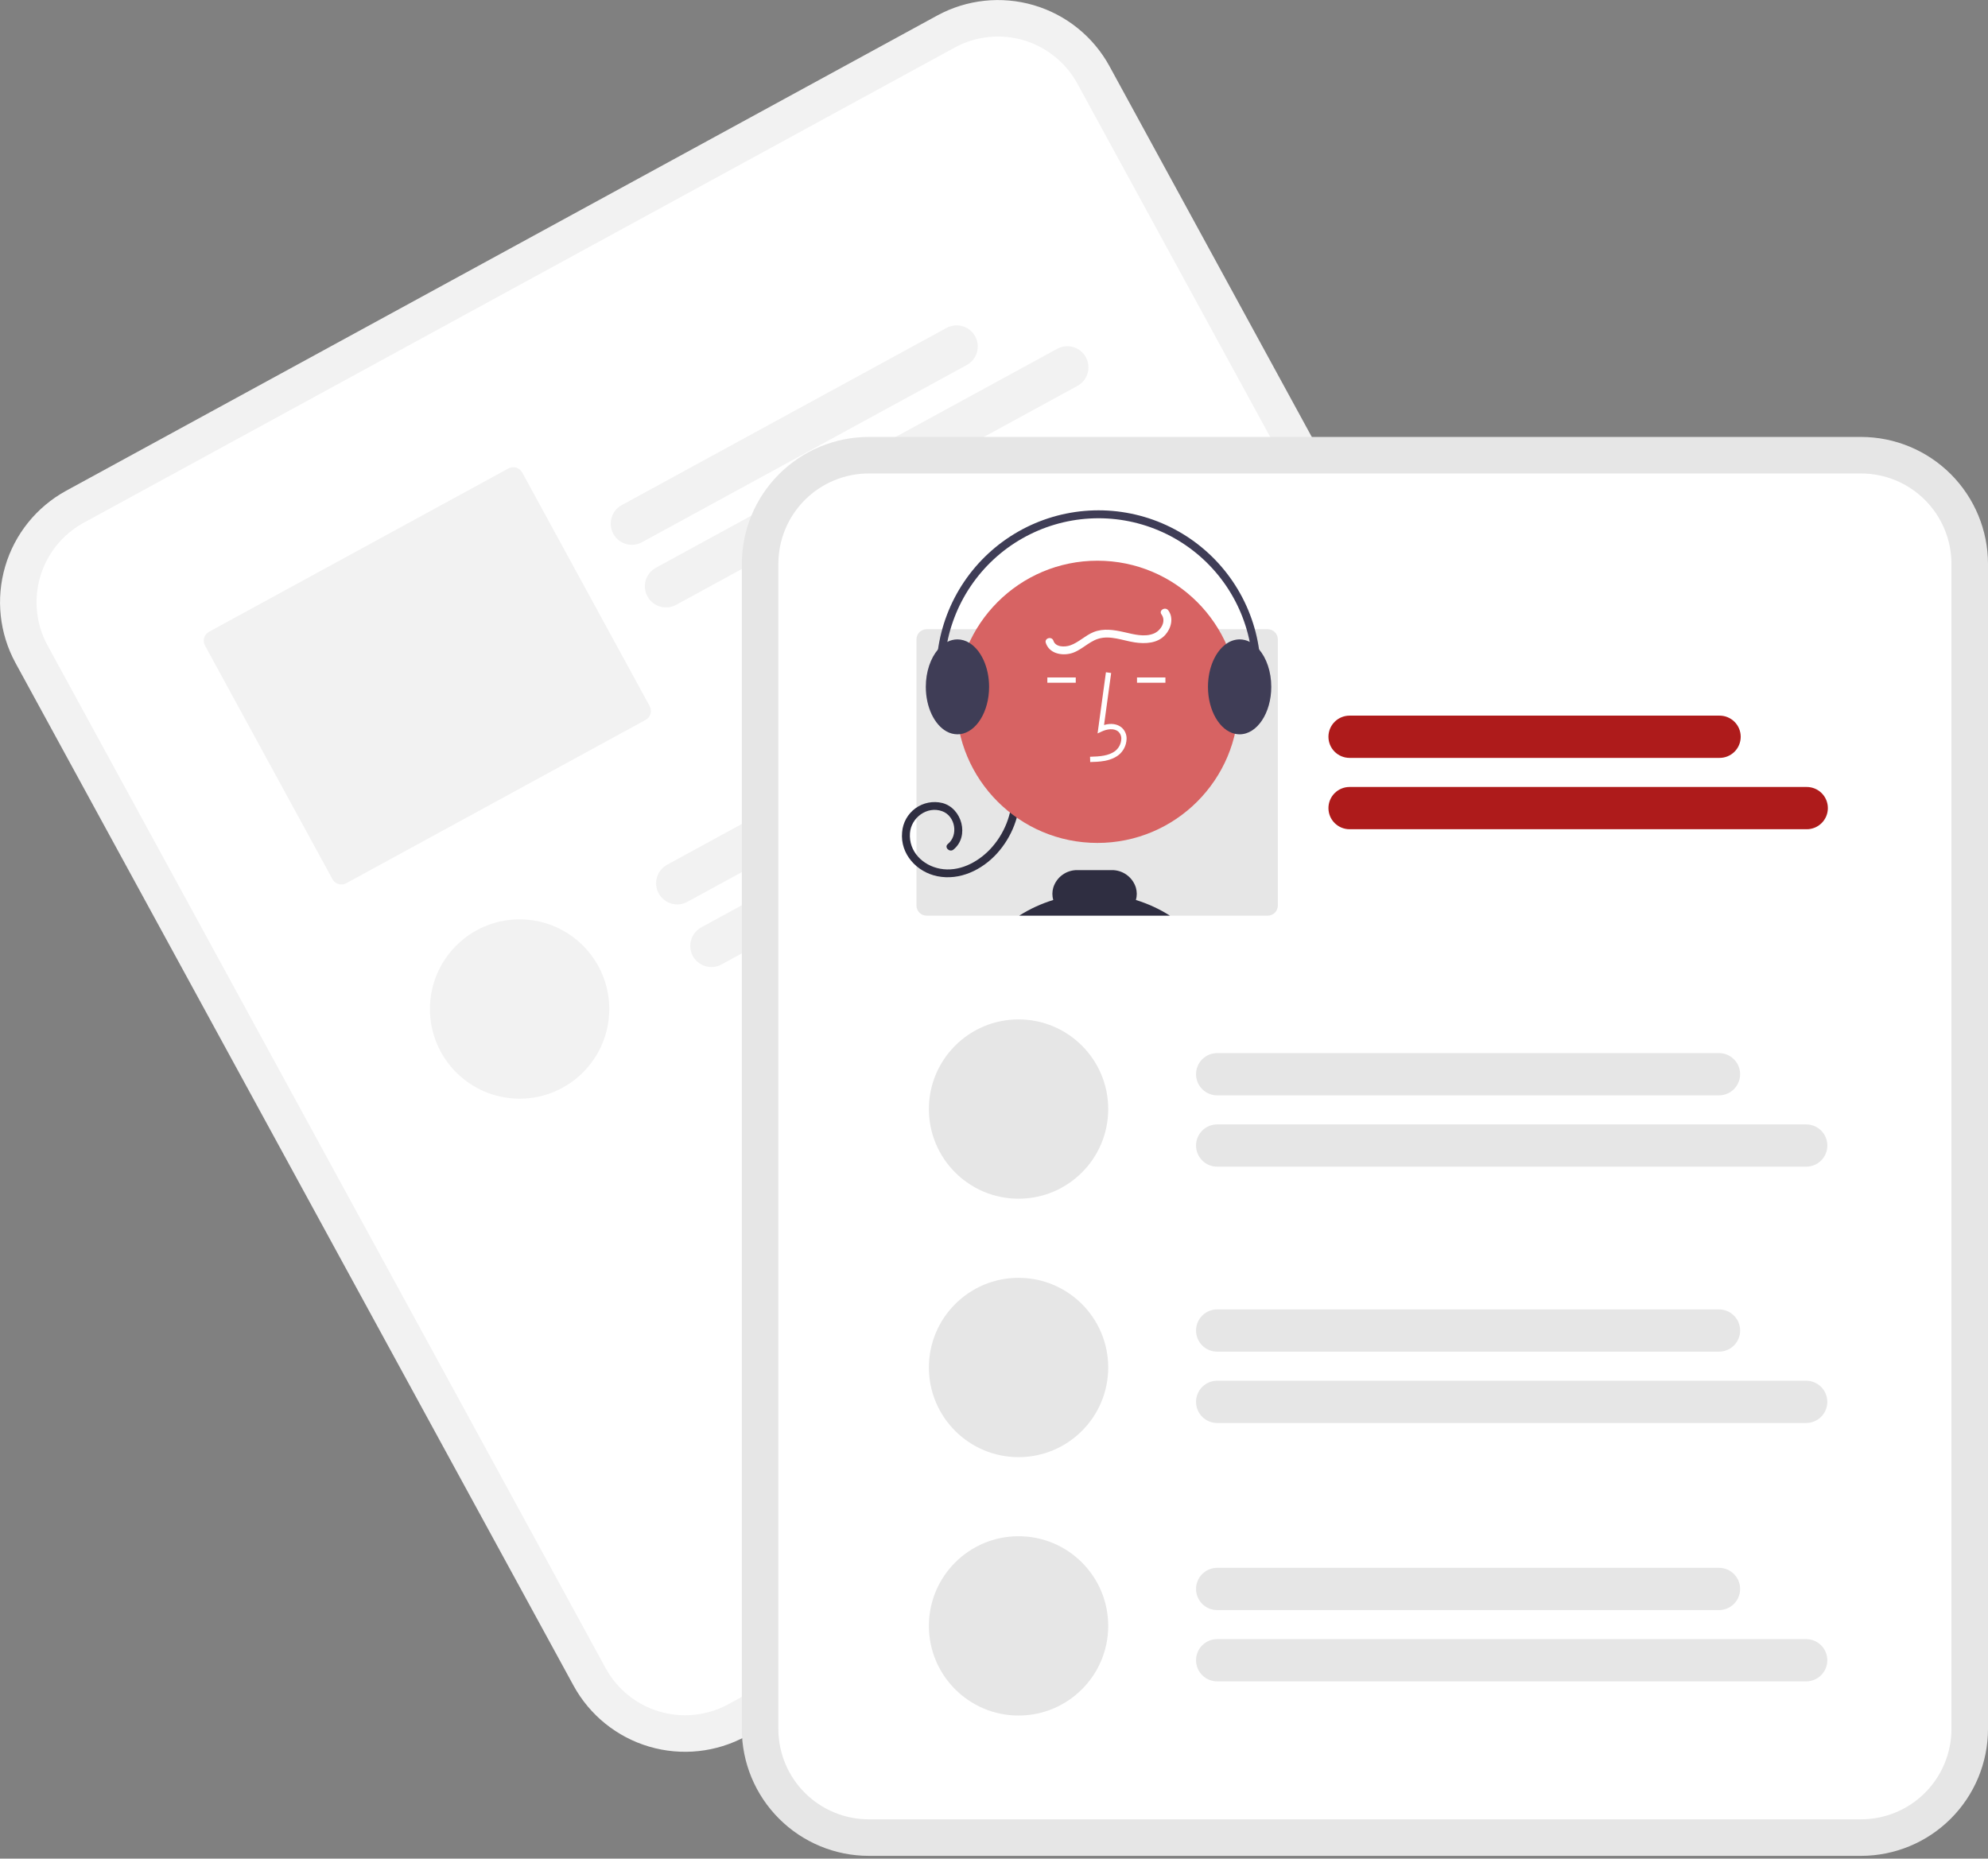 <svg width="200" height="187" viewBox="0 0 200 187" fill="none" xmlns="http://www.w3.org/2000/svg">
<rect x="0" y="0" width="200" height="187" fill="#808080" stroke="none"/>
<g clip-path="url(#clip0)">
<path d="M94.29 1.56L88.17 4.899L12.771 46.038L6.651 49.377C3.681 51.002 1.477 53.738 0.523 56.986C-0.432 60.233 -0.06 63.727 1.558 66.7L57.706 169.607C59.331 172.576 62.067 174.78 65.315 175.735C68.562 176.69 72.056 176.317 75.029 174.699L75.045 174.691L162.653 126.89L162.668 126.881C165.638 125.257 167.842 122.521 168.797 119.273C169.751 116.026 169.379 112.532 167.761 109.559L111.613 6.652C109.988 3.682 107.252 1.479 104.004 0.524C100.757 -0.431 97.263 -0.058 94.29 1.56V1.56Z" fill="#F2F2F2"/>
<path d="M96.05 4.784L88.801 8.739L15.659 48.647L8.41 52.602C6.296 53.759 4.726 55.707 4.046 58.02C3.366 60.333 3.632 62.82 4.784 64.938L60.932 167.844C62.089 169.959 64.037 171.529 66.35 172.208C68.663 172.888 71.151 172.623 73.268 171.471L73.284 171.462L160.891 123.662L160.907 123.653C163.022 122.496 164.591 120.547 165.271 118.235C165.951 115.922 165.686 113.434 164.534 111.317L108.386 8.41C107.229 6.296 105.28 4.726 102.968 4.046C100.655 3.366 98.167 3.632 96.05 4.784V4.784Z" fill="white"/>
<path d="M97.258 36.727L64.584 54.555C64.089 54.825 63.507 54.887 62.966 54.728C62.425 54.569 61.969 54.202 61.699 53.707C61.429 53.212 61.367 52.63 61.526 52.089C61.685 51.548 62.052 51.092 62.547 50.822L95.221 32.994C95.716 32.724 96.298 32.662 96.839 32.821C97.38 32.98 97.836 33.347 98.106 33.842C98.376 34.337 98.438 34.919 98.279 35.46C98.12 36.001 97.753 36.457 97.258 36.727H97.258Z" fill="#F2F2F2"/>
<path d="M108.394 38.827L68.021 60.855C67.526 61.125 66.944 61.187 66.403 61.028C65.862 60.869 65.406 60.502 65.136 60.007C64.866 59.512 64.804 58.93 64.963 58.389C65.122 57.848 65.49 57.392 65.984 57.122L106.357 35.094C106.603 34.96 106.872 34.876 107.149 34.846C107.427 34.816 107.708 34.842 107.975 34.92C108.243 34.999 108.493 35.13 108.71 35.305C108.928 35.48 109.108 35.697 109.242 35.942C109.376 36.187 109.46 36.456 109.49 36.733C109.52 37.011 109.494 37.292 109.416 37.56C109.337 37.828 109.206 38.077 109.031 38.295C108.856 38.512 108.639 38.693 108.394 38.827H108.394Z" fill="#F2F2F2"/>
<path d="M51.151 47.131L21.027 63.567C20.79 63.697 20.614 63.915 20.538 64.174C20.462 64.434 20.492 64.712 20.621 64.95L33.449 88.459C33.578 88.697 33.797 88.873 34.056 88.949C34.315 89.025 34.594 88.995 34.831 88.866L64.955 72.43C65.192 72.3 65.368 72.082 65.444 71.823C65.52 71.563 65.49 71.285 65.361 71.047L52.534 47.538C52.404 47.3 52.186 47.124 51.927 47.048C51.667 46.972 51.389 47.002 51.151 47.131V47.131Z" fill="#F2F2F2"/>
<path d="M113.47 66.556L69.151 90.737C68.906 90.871 68.637 90.955 68.36 90.985C68.082 91.015 67.801 90.989 67.534 90.911C67.266 90.832 67.016 90.701 66.799 90.526C66.581 90.351 66.4 90.134 66.267 89.889C66.133 89.644 66.049 89.375 66.019 89.097C65.989 88.82 66.015 88.539 66.093 88.271C66.172 88.003 66.303 87.754 66.478 87.536C66.653 87.319 66.87 87.138 67.115 87.004L111.433 62.823C111.928 62.553 112.51 62.491 113.051 62.65C113.592 62.809 114.048 63.176 114.318 63.671C114.588 64.166 114.65 64.748 114.491 65.289C114.332 65.83 113.965 66.286 113.47 66.556H113.47Z" fill="#F2F2F2"/>
<path d="M124.606 68.656L72.589 97.037C72.094 97.308 71.512 97.37 70.971 97.211C70.43 97.052 69.974 96.684 69.704 96.189C69.434 95.694 69.372 95.112 69.531 94.571C69.69 94.03 70.057 93.575 70.552 93.305L122.57 64.923C123.065 64.653 123.647 64.59 124.188 64.749C124.729 64.908 125.184 65.276 125.454 65.771C125.725 66.266 125.787 66.848 125.628 67.389C125.469 67.93 125.101 68.385 124.606 68.656H124.606Z" fill="#F2F2F2"/>
<path d="M52.273 110.54C57.255 110.54 61.293 106.502 61.293 101.52C61.293 96.538 57.255 92.5 52.273 92.5C47.292 92.5 43.253 96.538 43.253 101.52C43.253 106.502 47.292 110.54 52.273 110.54Z" fill="#F2F2F2"/>
<path d="M187.232 43.962H87.396C84.011 43.966 80.766 45.313 78.373 47.706C75.979 50.1 74.633 53.345 74.629 56.73V173.958C74.633 177.343 75.979 180.588 78.373 182.981C80.766 185.375 84.011 186.721 87.396 186.725H187.232C190.617 186.721 193.863 185.375 196.256 182.981C198.65 180.588 199.996 177.343 200 173.958V56.73C199.996 53.345 198.65 50.1 196.256 47.706C193.863 45.313 190.617 43.966 187.232 43.962V43.962Z" fill="#E6E6E6"/>
<path d="M187.232 47.637H87.396C84.986 47.639 82.675 48.598 80.97 50.303C79.266 52.007 78.307 54.318 78.304 56.729V173.956C78.307 176.367 79.266 178.678 80.97 180.382C82.675 182.087 84.986 183.046 87.396 183.048H187.232C189.643 183.045 191.954 182.087 193.658 180.382C195.363 178.678 196.321 176.367 196.324 173.956V56.729C196.321 54.318 195.363 52.007 193.658 50.303C191.954 48.598 189.643 47.639 187.232 47.637V47.637Z" fill="white"/>
<path d="M172.994 76.254H135.772C135.208 76.254 134.668 76.03 134.269 75.632C133.87 75.233 133.646 74.692 133.646 74.128C133.646 73.564 133.87 73.023 134.269 72.625C134.668 72.226 135.208 72.002 135.772 72.002H172.994C173.273 72.002 173.55 72.056 173.808 72.163C174.066 72.27 174.301 72.426 174.499 72.624C174.696 72.821 174.853 73.056 174.96 73.314C175.067 73.572 175.122 73.849 175.122 74.128C175.122 74.407 175.067 74.684 174.96 74.942C174.853 75.2 174.696 75.435 174.499 75.632C174.301 75.83 174.066 75.986 173.808 76.093C173.55 76.2 173.273 76.255 172.994 76.254Z" fill="#AE1B1B"/>
<path d="M181.764 83.432H135.772C135.208 83.432 134.668 83.208 134.269 82.809C133.87 82.41 133.646 81.87 133.646 81.306C133.646 80.742 133.87 80.201 134.269 79.802C134.668 79.404 135.208 79.18 135.772 79.18H181.764C182.328 79.18 182.869 79.404 183.267 79.802C183.666 80.201 183.89 80.742 183.89 81.306C183.89 81.87 183.666 82.41 183.267 82.809C182.869 83.208 182.328 83.432 181.764 83.432V83.432Z" fill="#AE1B1B"/>
<path d="M127.536 63.308H93.22C92.95 63.308 92.69 63.416 92.499 63.607C92.308 63.798 92.201 64.057 92.201 64.327V91.109C92.201 91.379 92.308 91.638 92.499 91.829C92.69 92.02 92.95 92.127 93.22 92.127H127.536C127.806 92.127 128.065 92.02 128.256 91.829C128.447 91.638 128.555 91.379 128.555 91.109V64.327C128.555 64.057 128.447 63.798 128.256 63.607C128.065 63.416 127.806 63.308 127.536 63.308V63.308Z" fill="#E6E6E6"/>
<path d="M102.633 79.752C102.647 82.013 101.813 84.197 100.297 85.874C98.796 87.521 96.563 88.613 94.308 88.161C92.233 87.745 90.546 85.931 90.756 83.736C90.791 83.261 90.929 82.799 91.161 82.382C91.393 81.966 91.713 81.605 92.098 81.324C92.484 81.044 92.926 80.851 93.394 80.76C93.861 80.668 94.344 80.679 94.806 80.793C96.778 81.304 97.564 84.146 95.921 85.48C95.527 85.8 94.96 85.24 95.358 84.917C96.444 84.035 96.109 82.106 94.798 81.623C93.271 81.059 91.654 82.271 91.544 83.831C91.414 85.682 92.832 87.075 94.57 87.403C96.45 87.758 98.314 86.796 99.589 85.467C101.049 83.924 101.855 81.876 101.837 79.752C101.84 79.649 101.884 79.551 101.958 79.48C102.032 79.408 102.131 79.368 102.235 79.368C102.338 79.368 102.437 79.408 102.511 79.48C102.585 79.551 102.629 79.649 102.633 79.752V79.752Z" fill="#2F2E41"/>
<path d="M110.404 84.81C118.246 84.81 124.603 78.453 124.603 70.612C124.603 62.77 118.246 56.414 110.404 56.414C102.563 56.414 96.206 62.77 96.206 70.612C96.206 78.453 102.563 84.81 110.404 84.81Z" fill="#D76363"/>
<path d="M109.678 76.672L109.663 76.141C110.65 76.114 111.52 76.052 112.174 75.574C112.36 75.431 112.512 75.249 112.621 75.042C112.73 74.835 112.793 74.607 112.806 74.373C112.818 74.23 112.796 74.086 112.743 73.953C112.69 73.82 112.607 73.701 112.5 73.605C112.066 73.238 111.368 73.357 110.859 73.59L110.42 73.792L111.261 67.639L111.787 67.711L111.071 72.945C111.763 72.741 112.404 72.829 112.843 73.2C113.011 73.347 113.144 73.531 113.229 73.738C113.315 73.944 113.352 74.168 113.336 74.391C113.321 74.706 113.237 75.013 113.09 75.291C112.944 75.569 112.738 75.812 112.487 76.003C111.647 76.617 110.555 76.647 109.678 76.672Z" fill="white"/>
<path d="M117.245 68.162H114.387V68.692H117.245V68.162Z" fill="white"/>
<path d="M108.225 68.162H105.367V68.692H108.225V68.162Z" fill="white"/>
<path d="M102.539 92.126C103.603 91.45 104.753 90.921 105.959 90.552C105.844 90.144 105.845 89.711 105.964 89.303C106.124 88.788 106.446 88.338 106.883 88.021C107.319 87.704 107.847 87.537 108.386 87.544H111.845C112.386 87.537 112.914 87.705 113.351 88.022C113.788 88.34 114.112 88.79 114.273 89.306C114.391 89.713 114.393 90.145 114.278 90.552C115.483 90.922 116.633 91.451 117.698 92.126H102.539Z" fill="#2F2E41"/>
<path d="M126.668 65.344C126.41 65.031 126.091 64.772 125.732 64.583C125.417 64.418 125.066 64.332 124.71 64.331C124.222 64.337 123.748 64.497 123.355 64.787C122.275 65.551 121.527 67.199 121.527 69.106C121.527 71.499 122.705 73.484 124.236 73.829C124.392 73.864 124.551 73.881 124.71 73.882C126.464 73.882 127.894 71.741 127.894 69.106C127.894 67.578 127.414 66.217 126.668 65.344Z" fill="#3F3D56"/>
<path d="M97.506 64.673H97.504C97.149 64.453 96.741 64.335 96.323 64.331C95.967 64.332 95.617 64.418 95.302 64.583C94.942 64.772 94.624 65.031 94.365 65.344L94.363 65.347C93.62 66.22 93.14 67.581 93.14 69.106C93.14 71.165 94.01 72.921 95.23 73.593C95.564 73.78 95.94 73.879 96.323 73.882C96.408 73.882 96.493 73.876 96.578 73.866H96.581C98.215 73.669 99.507 71.611 99.507 69.106C99.507 67.101 98.676 65.379 97.506 64.673Z" fill="#3F3D56"/>
<path d="M95.429 73.135C95.493 73.135 95.555 73.12 95.611 73.091C95.667 73.062 95.716 73.021 95.752 72.969C95.789 72.918 95.814 72.859 95.823 72.796C95.832 72.734 95.827 72.67 95.806 72.61C95.046 70.348 94.817 67.942 95.138 65.577C95.459 63.213 96.32 60.954 97.656 58.977C98.992 56.999 100.765 55.356 102.839 54.176C104.912 52.996 107.23 52.309 109.613 52.17C111.995 52.031 114.377 52.443 116.574 53.375C118.771 54.306 120.723 55.731 122.28 57.54C123.836 59.349 124.955 61.492 125.548 63.803C126.142 66.114 126.194 68.531 125.702 70.866C125.68 70.969 125.7 71.077 125.758 71.165C125.816 71.254 125.906 71.316 126.009 71.337C126.112 71.359 126.22 71.339 126.309 71.281C126.397 71.224 126.459 71.133 126.481 71.03C126.999 68.575 126.944 66.034 126.32 63.604C125.696 61.174 124.52 58.921 122.884 57.019C121.247 55.117 119.194 53.618 116.885 52.639C114.575 51.66 112.07 51.227 109.566 51.373C107.061 51.519 104.624 52.241 102.444 53.482C100.264 54.724 98.399 56.451 96.995 58.53C95.591 60.609 94.685 62.984 94.348 65.47C94.011 67.956 94.252 70.487 95.052 72.864C95.079 72.943 95.13 73.012 95.197 73.061C95.265 73.109 95.346 73.135 95.429 73.135Z" fill="#3F3D56"/>
<path d="M117.536 61.415C118.099 62.182 117.822 63.216 117.229 63.878C116.458 64.739 115.229 64.793 114.162 64.633C112.964 64.454 111.694 63.893 110.481 64.271C109.448 64.593 108.711 65.531 107.637 65.766C106.685 65.975 105.546 65.699 105.212 64.684C105.052 64.196 105.82 63.987 105.98 64.472C106.196 65.129 107.128 65.116 107.662 64.934C108.518 64.642 109.178 63.933 110.02 63.595C111.012 63.196 112.088 63.376 113.098 63.603C114.05 63.818 115.145 64.135 116.094 63.735C116.796 63.439 117.354 62.505 116.849 61.816C116.546 61.403 117.237 61.005 117.536 61.415Z" fill="white"/>
<path d="M172.938 110.207H122.452C122.173 110.207 121.896 110.152 121.638 110.045C121.38 109.938 121.146 109.781 120.949 109.584C120.751 109.386 120.595 109.152 120.488 108.894C120.381 108.636 120.326 108.36 120.326 108.081C120.326 107.801 120.381 107.525 120.488 107.267C120.595 107.009 120.751 106.775 120.949 106.577C121.146 106.38 121.38 106.223 121.638 106.116C121.896 106.01 122.173 105.955 122.452 105.955H172.938C173.501 105.955 174.042 106.179 174.44 106.578C174.838 106.977 175.062 107.517 175.062 108.081C175.062 108.644 174.838 109.184 174.44 109.583C174.042 109.982 173.501 110.206 172.938 110.207V110.207Z" fill="#E6E6E6"/>
<path d="M181.709 117.382H122.453C122.174 117.382 121.897 117.327 121.639 117.221C121.381 117.114 121.146 116.957 120.948 116.76C120.751 116.563 120.594 116.328 120.487 116.07C120.38 115.812 120.325 115.535 120.325 115.256C120.325 114.976 120.38 114.7 120.487 114.442C120.594 114.184 120.751 113.949 120.948 113.752C121.146 113.554 121.381 113.398 121.639 113.291C121.897 113.184 122.174 113.13 122.453 113.13H181.709C181.989 113.13 182.266 113.184 182.524 113.291C182.782 113.398 183.017 113.554 183.214 113.752C183.412 113.949 183.569 114.184 183.676 114.442C183.783 114.7 183.838 114.976 183.838 115.256C183.838 115.535 183.783 115.812 183.676 116.07C183.569 116.328 183.412 116.563 183.214 116.76C183.017 116.957 182.782 117.114 182.524 117.221C182.266 117.327 181.989 117.382 181.709 117.382Z" fill="#E6E6E6"/>
<path d="M172.938 135.995H122.452C121.888 135.995 121.347 135.771 120.949 135.373C120.55 134.974 120.326 134.433 120.326 133.869C120.326 133.305 120.55 132.765 120.949 132.366C121.347 131.967 121.888 131.743 122.452 131.743H172.938C173.502 131.743 174.043 131.967 174.441 132.366C174.84 132.765 175.064 133.305 175.064 133.869C175.064 134.433 174.84 134.974 174.441 135.373C174.043 135.771 173.502 135.995 172.938 135.995V135.995Z" fill="#E6E6E6"/>
<path d="M181.708 143.171H122.452C121.888 143.171 121.347 142.947 120.949 142.548C120.55 142.149 120.326 141.608 120.326 141.045C120.326 140.481 120.55 139.94 120.949 139.541C121.347 139.142 121.888 138.918 122.452 138.918H181.708C182.272 138.918 182.813 139.142 183.212 139.541C183.61 139.94 183.834 140.481 183.834 141.045C183.834 141.608 183.61 142.149 183.212 142.548C182.813 142.947 182.272 143.171 181.708 143.171Z" fill="#E6E6E6"/>
<path d="M102.47 120.606C107.452 120.606 111.49 116.568 111.49 111.586C111.49 106.604 107.452 102.566 102.47 102.566C97.488 102.566 93.45 106.604 93.45 111.586C93.45 116.568 97.488 120.606 102.47 120.606Z" fill="#E6E6E6"/>
<path d="M102.47 146.608C107.452 146.608 111.49 142.569 111.49 137.587C111.49 132.605 107.452 128.567 102.47 128.567C97.488 128.567 93.45 132.605 93.45 137.587C93.45 142.569 97.488 146.608 102.47 146.608Z" fill="#E6E6E6"/>
<path d="M172.938 161.996H122.452C121.888 161.996 121.347 161.772 120.949 161.374C120.55 160.975 120.326 160.434 120.326 159.87C120.326 159.306 120.55 158.766 120.949 158.367C121.347 157.968 121.888 157.744 122.452 157.744H172.938C173.502 157.744 174.043 157.968 174.441 158.367C174.84 158.766 175.064 159.306 175.064 159.87C175.064 160.434 174.84 160.975 174.441 161.374C174.043 161.772 173.502 161.996 172.938 161.996V161.996Z" fill="#E6E6E6"/>
<path d="M181.708 169.169H122.452C121.888 169.169 121.347 168.945 120.949 168.546C120.55 168.148 120.326 167.607 120.326 167.043C120.326 166.479 120.55 165.938 120.949 165.54C121.347 165.141 121.888 164.917 122.452 164.917H181.708C182.272 164.917 182.813 165.141 183.212 165.54C183.61 165.938 183.834 166.479 183.834 167.043C183.834 167.607 183.61 168.148 183.212 168.546C182.813 168.945 182.272 169.169 181.708 169.169V169.169Z" fill="#E6E6E6"/>
<path d="M102.47 172.606C107.452 172.606 111.49 168.567 111.49 163.586C111.49 158.604 107.452 154.565 102.47 154.565C97.488 154.565 93.45 158.604 93.45 163.586C93.45 168.567 97.488 172.606 102.47 172.606Z" fill="#E6E6E6"/>
</g>
<defs>
<clipPath id="clip0">
<rect width="200" height="186.723" fill="white"/>
</clipPath>
</defs>
</svg>
